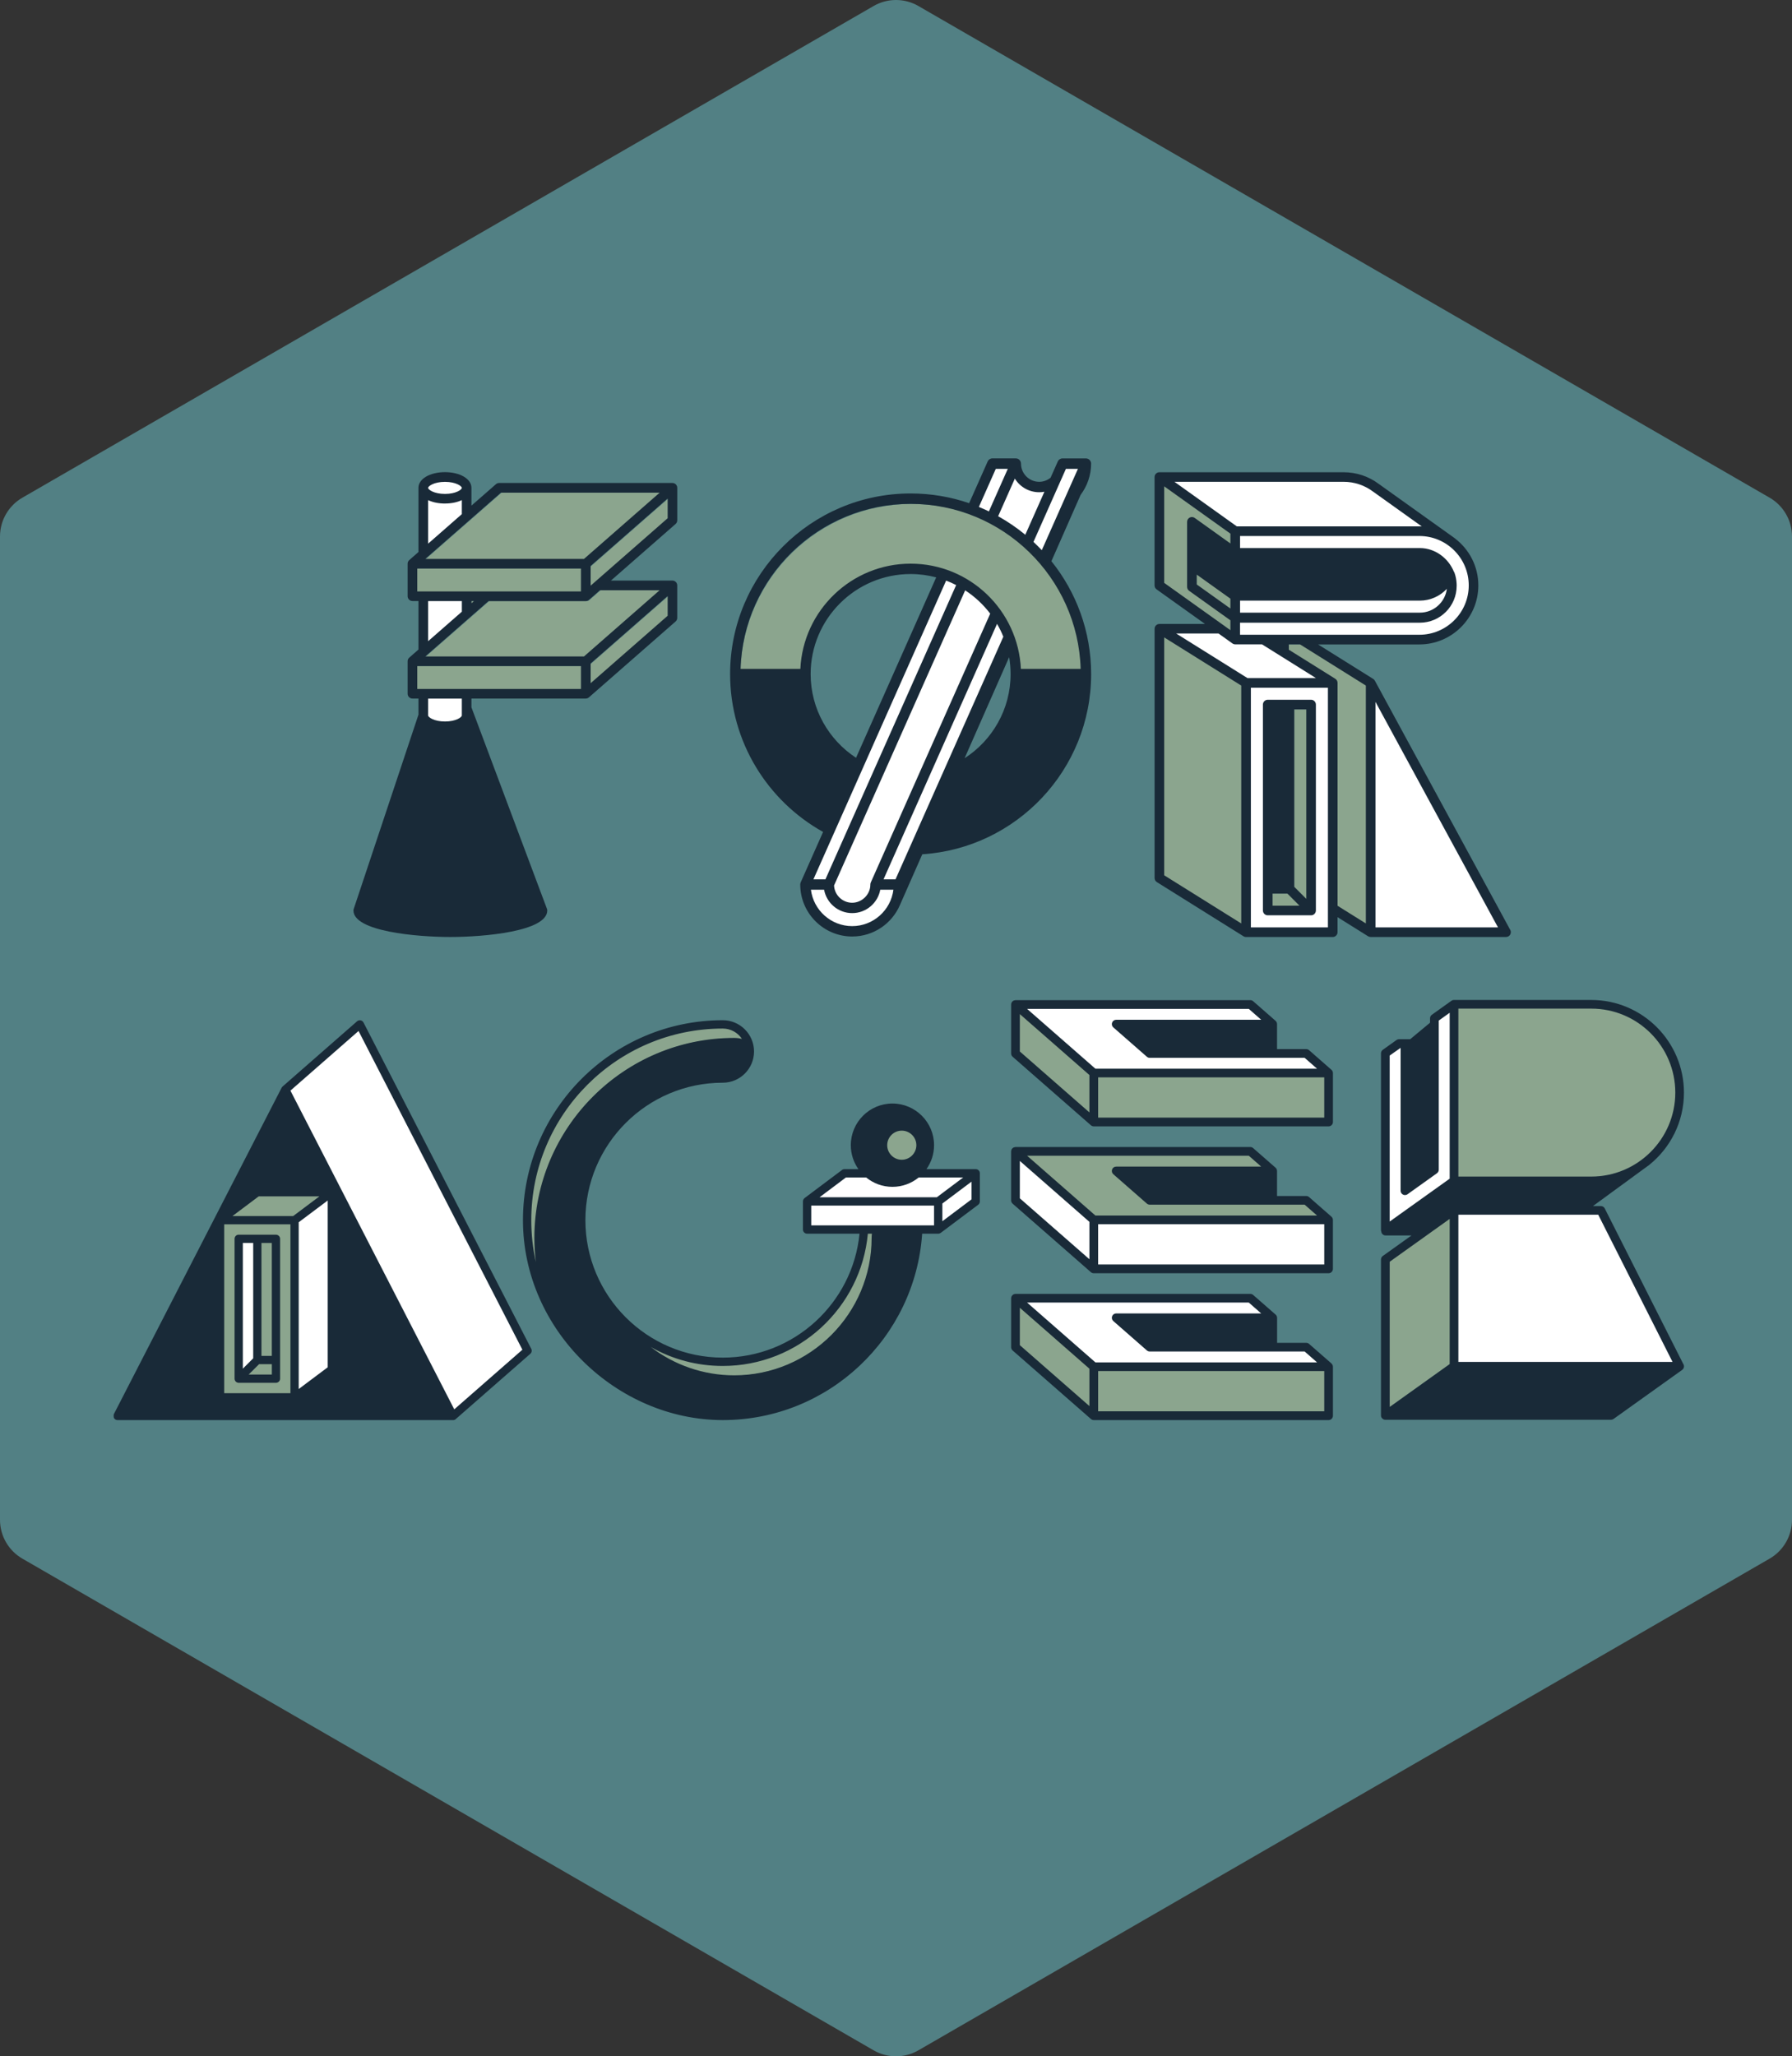 <?xml version="1.0" encoding="UTF-8" standalone="no"?>
<svg
   viewBox="0 0 627.7 719.96"
   version="1.1"
   id="svg125"
   sodipodi:docname="FORAGER_HEX2.svg"
   width="627.7"
   height="719.96"
   inkscape:version="1.1.2 (b8e25be833, 2022-02-05)"
   xmlns:inkscape="http://www.inkscape.org/namespaces/inkscape"
   xmlns:sodipodi="http://sodipodi.sourceforge.net/DTD/sodipodi-0.dtd"
   xmlns="http://www.w3.org/2000/svg"
   xmlns:svg="http://www.w3.org/2000/svg">
  <rect x="0" y="0" width="627.7" height="719.96" fill="#333333" stroke="none"/>
  <sodipodi:namedview
     id="namedview127"
     pagecolor="#ffffff"
     bordercolor="#666666"
     borderopacity="1.0"
     inkscape:pageshadow="2"
     inkscape:pageopacity="0.0"
     inkscape:pagecheckerboard="0"
     showgrid="false"
     inkscape:zoom="0.96574036"
     inkscape:cx="92.675013"
     inkscape:cy="305.46513"
     inkscape:window-width="1920"
     inkscape:window-height="1009"
     inkscape:window-x="-8"
     inkscape:window-y="-8"
     inkscape:window-maximized="1"
     inkscape:current-layer="svg125" />
  <defs
     id="defs71">
    <style
       id="style69">.i{fill:#8ba58e;stroke:#8ba58e;}.i,.j{stroke-miterlimit:10;}.k{fill:#192a38;}.l{fill:#528084;}.j{fill:#fff;stroke:#fff;}</style>
  </defs>
  <g
     id="a"
     transform="translate(-740.33,-108.43)">
    <path
       class="l"
       d="m 740.33,296.26 v 344.3 c 0,5.6 2.99,10.78 7.84,13.58 l 298.17,172.15 c 4.85,2.8 10.83,2.8 15.68,0 l 298.17,-172.15 c 4.85,-2.8 7.84,-7.98 7.84,-13.58 v -344.3 c 0,-5.6 -2.99,-10.78 -7.84,-13.58 L 1062.02,110.53 c -4.85,-2.8 -10.83,-2.8 -15.68,0 L 748.17,282.68 c -4.85,2.8 -7.84,7.98 -7.84,13.58 z"
       id="path73" />
  </g>
  <g
     id="b"
     transform="translate(-740.33,-108.43)">
    <g
       id="g84">
      <path
         class="j"
         d="m 828.9,583.82 -3.63,3.63 v -44.01 h 3.63 z m 70.44,17.87 23.86,-20.88 -57.39,-111.59 -23.86,20.88 z m -44.33,-14.73 v -58.39 l -10.16,7.62 v 58.39 z"
         id="path76" />
      <path
         class="j"
         d="m 1024.37,537.29 v -6.93 h 43.02 v 6.93 z m 19.24,-16.77 c 2.51,2.05 5.72,3.28 9.2,3.28 3.48,0 6.69,-1.23 9.2,-3.28 h 15.59 l -9.24,6.93 h -41.08 l 9.24,-6.93 h 7.08 z m 36.91,7.66 -10.21,7.66 v -6.2 l 10.21,-7.66 z"
         id="path78" />
      <path
         class="j"
         d="m 1121.81,549.16 -24.37,-21.33 v -13.09 l 24.37,21.33 z m 55.79,-87.66 4.35,3.81 h -50.79 c -0.63,0 -1.2,0.39 -1.43,0.99 -0.22,0.59 -0.05,1.27 0.42,1.68 l 11.75,10.28 c 0.28,0.24 0.63,0.38 1,0.38 h 54.27 l 4.35,3.81 h -77.64 l -23.94,-20.95 h 77.64 z m 0,102.82 4.35,3.81 h -50.79 c -0.63,0 -1.2,0.4 -1.43,0.99 -0.22,0.59 -0.05,1.26 0.42,1.68 l 11.75,10.28 c 0.28,0.24 0.63,0.38 1,0.38 h 54.27 l 4.35,3.81 h -77.64 l -23.94,-20.95 h 77.64 z m -52.75,-13.33 V 536.9 h 79.21 v 14.09 z"
         id="path80" />
      <path
         class="j"
         d="m 1227,477.85 3.82,-2.7 v 50.01 c 0,0.57 0.32,1.1 0.83,1.36 0.22,0.11 0.46,0.17 0.7,0.17 0.31,0 0.62,-0.1 0.89,-0.28 l 10.31,-7.36 c 0.4,-0.29 0.64,-0.75 0.64,-1.24 v -52.23 l 3.82,-2.73 v 58.09 l -21,15 v -58.09 z m 24.05,107.25 v -51.54 h 48.99 l 26.03,51.54 z"
         id="path82" />
    </g>
    <g
       id="g94">
      <path
         class="i"
         d="M 841.83,595.82 H 818.62 V 536.7 h 23.21 z m -20.31,-62.02 9.19,-6.89 h 21.28 l -9.19,6.89 z m 8.7,6.53 h -6.53 c -0.8,0 -1.45,0.65 -1.45,1.45 v 48.96 c 0,0.1 0.01,0.19 0.03,0.29 0,0.04 0.02,0.08 0.03,0.12 0.02,0.05 0.03,0.1 0.05,0.15 0.02,0.05 0.05,0.09 0.07,0.13 0.02,0.04 0.04,0.08 0.06,0.12 0.05,0.08 0.11,0.15 0.18,0.22 v 0 c 0.07,0.07 0.14,0.13 0.22,0.18 0.04,0.02 0.08,0.04 0.11,0.06 0.05,0.02 0.09,0.05 0.14,0.07 0.05,0.02 0.1,0.03 0.15,0.05 0.04,0.01 0.08,0.03 0.12,0.04 0.09,0.02 0.19,0.03 0.28,0.03 h 13.06 c 0.8,0 1.45,-0.65 1.45,-1.45 v -48.96 c 0,-0.8 -0.65,-1.45 -1.45,-1.45 h -6.53 z m 5.08,48.96 v -3.63 h -4.48 l -3.63,3.63 h 8.1 z m 0,-46.06 h -3.63 v 39.53 h 3.63 z"
         id="path86" />
      <path
         class="i"
         d="m 927.78,549.93 c -1.07,-4.77 -1.61,-9.68 -1.61,-14.67 0,-36.99 30.09,-67.08 67.08,-67.08 2.78,0 5.27,1.42 6.71,3.62 -0.88,-0.22 -1.78,-0.34 -2.7,-0.34 -38.6,0 -70,31.4 -70,70 0,2.84 0.17,5.67 0.52,8.47 z m 65.47,36.37 c 26.55,0 48.42,-20.37 50.82,-46.3 h 1.42 c -0.06,0.48 -0.1,0.96 -0.1,1.46 0,26.54 -21.59,48.12 -48.13,48.12 -10.76,0 -20.99,-3.6 -29.25,-9.93 7.57,4.32 16.2,6.65 25.24,6.65 z m 62.71,-72.19 c -2.81,0 -5.1,-2.29 -5.1,-5.1 0,-2.81 2.29,-5.1 5.1,-5.1 2.81,0 5.11,2.29 5.11,5.1 0,2.81 -2.29,5.1 -5.11,5.1 z"
         id="path88" />
      <path
         class="i"
         d="m 1121.67,497.55 -24.37,-21.33 v -13.09 l 24.37,21.33 z m 0,102.83 -24.37,-21.33 v -13.09 l 24.37,21.33 z m 55.79,-87.67 4.35,3.81 h -50.79 c -0.63,0 -1.2,0.39 -1.43,0.99 -0.22,0.59 -0.05,1.26 0.42,1.68 l 11.75,10.28 c 0.28,0.24 0.63,0.38 1,0.38 h 54.27 l 4.35,3.81 h -77.64 l -23.94,-20.95 h 77.64 z m -52.75,-13.33 v -14.09 h 79.21 v 14.09 z m 0,102.83 v -14.09 h 79.21 v 14.09 z"
         id="path90" />
      <path
         class="i"
         d="m 1247.87,534.82 v 50.84 l -21,15 v -50.84 z m 3.06,-73.62 h 46.58 c 16.21,0 29.4,13.19 29.4,29.4 0,16.21 -13.19,29.4 -29.4,29.4 h -46.58 v -58.79 z"
         id="path92" />
    </g>
    <g
       id="g104">
      <path
         class="k"
         d="m 926.42,580.67 c 0.3,0.59 0.17,1.32 -0.34,1.76 l -26.03,22.78 c 0,0 -0.03,0.02 -0.04,0.04 l -0.04,0.04 c 0,0 0,0 0,0 -0.25,0.22 -0.58,0.35 -0.94,0.35 H 781.51 c -0.51,0 -0.97,-0.26 -1.24,-0.69 -0.17,-0.43 -0.17,-0.97 -0.05,-1.42 l 58.75,-114.25 c 0,0 0.01,-0.02 0.02,-0.03 0.01,-0.02 0.03,-0.05 0.04,-0.07 0.03,-0.04 0.05,-0.08 0.08,-0.12 0.02,-0.02 0.03,-0.04 0.05,-0.06 0.04,-0.04 0.07,-0.08 0.11,-0.11 0.01,-0.01 0.02,-0.02 0.03,-0.04 L 865.41,466 c 0.34,-0.29 0.79,-0.42 1.23,-0.33 0.44,0.09 0.81,0.36 1.02,0.76 l 58.76,114.25 z m -84.35,-43.58 h -23.21 v 59.12 h 23.21 z m 0.97,-2.9 9.19,-6.89 h -21.28 l -9.19,6.89 z m -12.57,6.53 h -6.53 c -0.8,0 -1.45,0.65 -1.45,1.45 v 48.96 c 0,0.09 0.01,0.19 0.03,0.28 0,0.04 0.02,0.08 0.03,0.12 0.02,0.05 0.03,0.1 0.05,0.15 0.02,0.05 0.05,0.09 0.07,0.13 0.02,0.04 0.04,0.08 0.06,0.12 0.05,0.08 0.11,0.15 0.18,0.22 v 0 c 0.07,0.07 0.14,0.13 0.22,0.18 0.04,0.02 0.08,0.04 0.11,0.06 0.05,0.02 0.09,0.05 0.14,0.07 0.05,0.02 0.1,0.03 0.15,0.05 0.04,0.01 0.08,0.03 0.12,0.04 0.09,0.02 0.19,0.03 0.28,0.03 h 13.06 c 0.8,0 1.45,-0.65 1.45,-1.45 v -48.96 c 0,-0.8 -0.65,-1.45 -1.45,-1.45 h -6.53 z m -1.45,43.28 -3.63,3.63 v -44.01 h 3.63 z m -1.58,5.68 3.63,-3.62 h 4.48 v 3.62 h -8.1 z m 8.1,-6.53 h -3.63 v -39.53 h 3.63 z m 63.91,18.72 23.86,-20.88 -57.39,-111.59 -23.86,20.88 z m -44.33,-14.73 v -58.39 l -10.16,7.62 v 58.39 z"
         id="path96" />
      <path
         class="k"
         d="m 1083.55,519.23 v 9.84 c 0,0.46 -0.22,0.89 -0.58,1.17 l -13.12,9.84 c 0,0 -0.01,0 -0.02,0 -0.24,0.18 -0.54,0.29 -0.86,0.29 h -5.63 c -2.45,36.4 -32.83,65.26 -69.83,65.26 -37,0 -70,-31.4 -70,-70 0,-38.6 31.4,-70 70,-70 6.03,0 10.94,4.91 10.94,10.94 0,6.03 -4.91,10.94 -10.94,10.94 -26.54,0 -48.13,21.59 -48.13,48.12 0,26.53 21.59,48.13 48.13,48.13 24.94,0 45.5,-19.07 47.89,-43.39 h -18.36 c -0.8,0 -1.46,-0.65 -1.46,-1.46 v -9.84 c 0,-0.47 0.22,-0.87 0.56,-1.14 0,0 0.01,-0.02 0.02,-0.03 l 13.12,-9.84 c 0.25,-0.19 0.56,-0.29 0.88,-0.29 h 4.85 c -1.67,-2.37 -2.66,-5.27 -2.66,-8.39 0,-8.04 6.54,-14.58 14.58,-14.58 8.04,0 14.58,6.54 14.58,14.58 0,3.12 -0.99,6.01 -2.66,8.39 h 17.25 c 0,0 0,0 0.01,0 0.22,0 0.44,0.05 0.64,0.15 0.49,0.25 0.81,0.75 0.81,1.3 z m -155.52,31.08 c -0.34,-2.81 -0.52,-5.64 -0.52,-8.48 0,-38.6 31.4,-70 70,-70 0.92,0 1.82,0.11 2.7,0.34 -1.44,-2.2 -3.93,-3.62 -6.71,-3.62 -36.99,0 -67.08,30.09 -67.08,67.08 0,4.99 0.54,9.9 1.61,14.67 v 0 z m 40.23,29.72 c 8.26,6.33 18.49,9.93 29.25,9.93 26.54,0 48.13,-21.59 48.13,-48.12 0,-0.5 0.04,-0.98 0.1,-1.46 h -1.42 c -2.4,25.93 -24.27,46.3 -50.82,46.3 -9.04,0 -17.67,-2.33 -25.24,-6.65 z m 99.25,-42.57 v -6.93 h -43.02 v 6.93 z m -30.87,-16.77 -9.24,6.93 h 41.08 l 9.24,-6.93 h -15.59 c -2.51,2.05 -5.72,3.28 -9.2,3.28 -3.48,0 -6.69,-1.23 -9.2,-3.28 h -7.08 z m 24.67,-11.3 c 0,-2.81 -2.29,-5.1 -5.11,-5.1 -2.82,0 -5.1,2.29 -5.1,5.1 0,2.81 2.29,5.1 5.1,5.1 2.81,0 5.11,-2.29 5.11,-5.1 z m 19.32,12.76 -10.21,7.66 v 6.2 l 10.21,-7.66 z"
         id="path98" />
      <path
         class="k"
         d="m 1206.72,534.43 c 0.31,0.28 0.5,0.68 0.5,1.13 v 17.14 c 0,0.84 -0.68,1.52 -1.52,1.52 h -82.26 c -0.38,0 -0.72,-0.14 -1,-0.38 l -27.42,-23.99 c -0.33,-0.29 -0.52,-0.71 -0.52,-1.15 v -17.14 c 0,-0.6 0.35,-1.14 0.9,-1.39 l 0.63,-0.14 h 82.26 c 0.37,0 0.73,0.13 1,0.38 l 7.75,6.78 c 0.37,0.28 0.62,0.72 0.61,1.3 v 8.69 h 10.23 c 0.37,0 0.72,0.13 1,0.38 l 7.85,6.88 z m -0.01,51.39 c 0.32,0.3 0.52,0.7 0.52,1.15 v 17.14 c 0,0.84 -0.68,1.52 -1.52,1.52 h -82.26 c -0.38,0 -0.72,-0.14 -0.98,-0.37 l -27.44,-24 c -0.33,-0.29 -0.52,-0.71 -0.52,-1.14 v -17.14 c 0,-0.6 0.35,-1.14 0.9,-1.39 0.2,-0.09 0.41,-0.14 0.63,-0.14 h 82.26 c 0.37,0 0.72,0.13 1,0.38 l 7.75,6.78 c 0.38,0.28 0.62,0.72 0.62,1.22 v 8.76 c 0,0 10.22,0 10.22,0 0.37,0 0.73,0.13 1,0.38 l 7.84,6.85 z m 0.02,-102.81 c 0.31,0.28 0.5,0.68 0.5,1.12 v 17.14 c 0,0.84 -0.68,1.52 -1.52,1.52 h -82.26 c -0.38,0 -0.72,-0.14 -1,-0.38 l -27.42,-23.99 c -0.33,-0.29 -0.52,-0.71 -0.52,-1.15 v -17.14 c 0,-0.6 0.35,-1.14 0.89,-1.39 l 0.63,-0.14 h 82.26 c 0.37,0 0.73,0.13 1,0.38 l 7.75,6.78 c 0.37,0.28 0.62,0.72 0.61,1.3 v 8.69 h 10.23 c 0.37,0 0.72,0.13 1,0.38 z m -84.8,1.81 -24.37,-21.33 v 13.09 l 24.37,21.33 z m 0,51.41 -24.37,-21.33 v 13.09 l 24.37,21.33 z m 0,51.41 -24.37,-21.33 v 13.09 l 24.37,21.33 z m -21.84,-125.98 23.94,20.95 h 77.64 l -4.35,-3.81 h -54.27 c -0.37,0 -0.72,-0.13 -1,-0.38 l -11.75,-10.28 c -0.48,-0.42 -0.65,-1.09 -0.42,-1.68 0.23,-0.59 0.79,-0.99 1.43,-0.99 h 50.79 l -4.35,-3.81 h -77.64 z m 0,51.41 23.94,20.95 h 77.64 l -4.35,-3.81 h -54.27 c -0.37,0 -0.72,-0.13 -1,-0.38 l -11.75,-10.28 c -0.48,-0.42 -0.64,-1.09 -0.42,-1.68 0.22,-0.59 0.79,-0.99 1.43,-0.99 h 50.79 l -4.35,-3.81 h -77.64 z m 0,51.41 23.94,20.95 h 77.64 l -4.35,-3.81 h -54.27 c -0.37,0 -0.72,-0.13 -1,-0.38 l -11.75,-10.28 c -0.48,-0.42 -0.65,-1.09 -0.42,-1.68 0.22,-0.59 0.79,-0.99 1.43,-0.99 h 50.79 l -4.35,-3.81 h -77.64 z m 104.1,-13.33 v -14.09 h -79.21 v 14.09 z m 0,51.41 v -14.09 h -79.21 v 14.09 z m 0,-102.83 v -14.09 h -79.21 v 14.09 z"
         id="path100" />
      <path
         class="k"
         d="m 1330.03,586.11 c 0.11,0.21 0.16,0.45 0.16,0.68 0,0.02 0,0.04 0,0.06 0,0.02 0,0.04 0,0.05 -0.03,0.45 -0.25,0.88 -0.63,1.16 l -24.05,17.18 c -0.26,0.18 -0.57,0.28 -0.89,0.28 h -79.03 c -0.66,0 -1.25,-0.43 -1.46,-1.06 -0.05,-0.15 -0.07,-0.31 -0.07,-0.46 0,0 0,0 0,0 v 0 -54.59 c 0,-0.49 0.24,-0.96 0.64,-1.24 l 10.05,-7.18 h -9.08 c -0.79,0 -1.44,-0.61 -1.51,-1.38 -0.06,-0.17 -0.1,-0.35 -0.1,-0.53 v -61.85 c 0,-0.49 0.24,-0.96 0.64,-1.24 l 4.81,-3.44 c 0.26,-0.18 0.57,-0.28 0.89,-0.28 h 3.9 l 6.94,-5.77 v -1.54 c 0,-0.49 0.24,-0.96 0.64,-1.24 l 6.87,-4.91 c 0,0 0.01,0 0.02,-0.01 0.02,-0.01 0.03,-0.02 0.05,-0.03 0.06,-0.04 0.12,-0.07 0.18,-0.1 0.02,-0.01 0.05,-0.02 0.07,-0.03 0.08,-0.03 0.16,-0.06 0.25,-0.08 0,0 0.01,0 0.02,0 0.08,-0.02 0.17,-0.02 0.25,-0.02 0.01,0 0.02,0 0.04,0 h 48.1 c 17.89,0 32.45,14.56 32.45,32.45 0,10.2 -4.73,19.31 -12.11,25.26 -0.04,0.05 -11.72,8.58 -19.75,14.44 h 2.76 c 0.58,0 1.1,0.33 1.36,0.84 l 27.57,54.59 z m -102.91,-50 21,-15 v -58.09 l -3.82,2.73 v 52.22 c 0,0.49 -0.24,0.96 -0.64,1.24 l -10.31,7.36 c -0.26,0.19 -0.58,0.28 -0.89,0.28 -0.24,0 -0.48,-0.05 -0.7,-0.17 -0.51,-0.26 -0.83,-0.79 -0.83,-1.36 v -50.01 l -3.82,2.69 v 58.09 z m 0,14.08 v 50.84 l 21,-15 v -50.84 z m 24.05,-29.82 h 46.58 c 16.21,0 29.4,-13.19 29.4,-29.4 0,-16.21 -13.19,-29.4 -29.4,-29.4 h -46.58 v 58.79 z m 75.02,64.9 -26.03,-51.54 h -48.99 v 51.54 z"
         id="path102" />
    </g>
  </g>
  <g
     id="c"
     transform="translate(-740.33,-108.43)">
    <path
       class="j"
       d="m 895.92,284.59 c 2.28,0 4.32,-0.44 5.9,-1.19 v 4.91 l -11.81,10.33 v -15.23 c 1.58,0.75 3.62,1.19 5.9,1.19 z m 5.9,68.3 v 5.9 c 0,0.61 -2.07,2.11 -5.9,2.11 -3.83,0 -5.9,-1.5 -5.9,-2.11 v -5.9 z m 0,-73.78 c 0,0.61 -2.07,2.11 -5.9,2.11 -3.83,0 -5.9,-1.5 -5.9,-2.11 0,-0.61 2.07,-2.11 5.9,-2.11 3.83,0 5.9,1.5 5.9,2.11 z m 0,39.63 v 3.71 l -11.8,10.33 v -14.04 z"
       id="path107" />
    <path
       class="j"
       d="m 1038.57,432.55 c -7.41,0 -13.54,-5.57 -14.44,-12.74 h 4.6 c 0.86,4.65 4.94,8.19 9.84,8.19 4.9,0 8.98,-3.53 9.84,-8.19 h 4.61 c -0.9,7.17 -7.03,12.74 -14.44,12.74 v 0 z m 32.91,-120.98 c 1.2,0.46 2.37,0.98 3.51,1.57 l -45.79,103.03 h -4.21 z m 6.67,3.41 c 3.37,2.2 6.34,4.97 8.77,8.16 l -41.83,94.11 c -0.1,0.23 -0.15,0.48 -0.15,0.73 0,0 0,0 0,0.01 0,3.51 -2.86,6.37 -6.37,6.37 -3.51,0 -6.17,-2.67 -6.35,-6.02 z m -24.39,101.19 h -4.21 l 39.76,-89.45 c 0.84,1.44 1.58,2.94 2.21,4.5 l -37.75,84.95 z m 39.32,-143.74 -6.62,14.9 c -1.15,-0.56 -2.32,-1.08 -3.51,-1.56 l 5.93,-13.34 z m 6.12,23.08 c -2.96,-2.44 -6.14,-4.61 -9.51,-6.49 l 5.85,-13.17 c 1.76,2.86 4.92,4.77 8.52,4.77 0.62,0 1.22,-0.06 1.82,-0.17 l -6.69,15.06 z m 18.44,-23.08 -12.66,28.48 c -0.94,-1 -1.92,-1.96 -2.92,-2.89 l 11.37,-25.59 h 4.2 z"
       id="path109" />
    <path
       class="j"
       d="M 1173.29,292.6 1151.45,277 h 59.24 c 3.78,0 7.36,1.19 10.4,3.48 l 17,12.14 c -0.28,-0.01 -0.56,-0.02 -0.84,-0.02 z m -1.52,41 v 0 c 0.28,0.2 0.61,0.31 0.97,0.31 h 9.38 l 18.89,11.81 h -23.99 l -24.96,-15.6 h 14.83 l 4.87,3.48 z m 2.66,-3.05 v -4.22 h 62.99 c 7.11,0 12.9,-5.78 12.9,-12.9 0,-0.03 0,-0.05 0,-0.08 0,-0.03 0,-0.05 0,-0.08 0,-0.08 0,-0.16 0,-0.23 0,-0.14 0,-0.28 -0.02,-0.43 -0.06,-1.26 -0.3,-2.51 -0.72,-3.72 -0.06,-0.16 -0.13,-0.3 -0.23,-0.43 -1.96,-4.81 -6.63,-8.28 -11.92,-8.28 h -62.99 v -4.22 h 62.82 c 9.53,0 17.29,7.76 17.29,17.29 0,9.53 -7.76,17.28 -17.29,17.28 h -62.82 z m 0,-7.74 v -4.21 h 62.99 c 3.65,0 7.06,-1.56 9.45,-4.13 -0.58,4.7 -4.6,8.34 -9.45,8.34 z m 3.79,110.19 v -83.9 h 26.98 V 433 Z m 22.77,-78 c 0,-0.93 -0.76,-1.69 -1.69,-1.69 h -15.18 c -0.93,0 -1.69,0.76 -1.69,1.69 v 72.09 c 0,0.93 0.76,1.69 1.69,1.69 h 15.18 c 0.93,0 1.69,-0.76 1.69,-1.69 z m 20.87,78 v -78.95 l 42.91,78.95 z"
       id="path111" />
  </g>
  <g
     id="d"
     transform="translate(-740.33,-108.43)">
    <path
       class="i"
       d="m 886.92,308 h 57.34 v 8.01 h -57.34 z m 0,42.16 v -8.01 h 57.34 v 8.01 z m 84.89,-68.72 -26.5,23.19 h -55.59 l 26.5,-23.19 z m -26.5,57.34 h -55.59 l 22.16,-19.39 h 34.06 c 0.42,0 0.79,-0.16 1.09,-0.41 0,0 0.02,0 0.03,-0.01 l 3.86,-3.38 h 20.89 z m -38.54,-19.39 -0.87,0.76 v -0.76 z m 0,0 z m 67.85,-29.01 -26.98,23.61 v -6.9 l 26.98,-23.61 z m 0,34.15 -26.98,23.61 v -6.9 l 26.98,-23.61 z"
       id="path114" />
    <path
       class="i"
       d="m 1098.36,343.13 c -0.95,-20.48 -17.91,-36.85 -38.62,-36.85 -20.71,0 -37.67,16.37 -38.62,36.85 h -20.94 c 0.97,-32.02 27.31,-57.77 59.56,-57.77 32.25,0 58.6,25.75 59.56,57.77 z"
       id="path116" />
    <path
       class="i"
       d="m 1148.57,313.04 v -33.8 l 23.19,16.56 v 3.45 l -12.51,-8.94 c -0.51,-0.37 -1.19,-0.42 -1.75,-0.13 -0.56,0.29 -0.91,0.87 -0.91,1.5 v 22.77 c 0,0.54 0.26,1.06 0.7,1.37 l 14.47,10.34 v 3.44 z m 0,19.09 26.98,16.86 v 83.29 l -26.98,-16.86 z m 11.38,-18.55 v -3.45 l 11.8,8.43 v 3.45 z m 26.56,108.25 h 5.21 l 4.21,4.21 h -9.42 z m 21.99,-75.2 c 0,0 0,0 -0.01,-0.01 l -16.28,-10.18 v -1.89 h 3.9 l 23.08,14.43 v 83.29 l -9.91,-6.19 v -78.04 c 0,-0.6 -0.31,-1.12 -0.78,-1.42 v 0 z m -14.4,72.81 v -62.12 h 4.21 v 66.33 z"
       id="path118" />
  </g>
  <g
     id="e"
     transform="translate(-740.33,-108.43)">
    <path
       id="f"
       class="k"
       d="m 977.55,290.62 c 0,0.49 -0.21,0.95 -0.58,1.27 l -22.64,19.81 h 21.53 c 0.7,0 1.33,0.44 1.58,1.09 0.07,0.19 0.1,0.38 0.11,0.57 0,0 0,0.01 0,0.02 v 11.38 c 0,0.49 -0.21,0.95 -0.58,1.27 l -30.35,26.56 c 0,0 -0.02,0 -0.02,0.01 -0.3,0.25 -0.67,0.41 -1.09,0.41 h -40.05 v 3.07 l 26.45,70.54 c 0.07,0.19 0.11,0.39 0.11,0.59 0,7.34 -22.2,9.28 -33.94,9.28 -11.74,0 -33.94,-1.94 -33.94,-9.28 0,-0.18 0.03,-0.36 0.09,-0.53 l 22.68,-68.04 v -5.63 h -2.11 c -0.93,0 -1.69,-0.76 -1.69,-1.69 v -11.38 c 0,-0.5 0.22,-0.94 0.56,-1.25 0,0 0.01,-0.02 0.02,-0.02 l 3.22,-2.82 v -16.99 h -2.11 c -0.93,0 -1.69,-0.76 -1.69,-1.69 v -11.38 c 0,-0.5 0.22,-0.94 0.56,-1.25 0,0 0.01,-0.02 0.02,-0.02 l 3.22,-2.82 v -22.48 c 0,-3.12 3.99,-5.48 9.28,-5.48 5.29,0 9.27,2.36 9.27,5.48 v 6.24 l 8.59,-7.51 c 0.31,-0.27 0.7,-0.42 1.11,-0.42 h 60.72 c 0.23,0 0.47,0.05 0.69,0.15 0.6,0.27 0.99,0.87 0.99,1.54 v 11.38 z m -91.06,24.88 h 57.34 v -8.01 h -57.34 z m 57.34,34.15 v -8.01 h -57.34 v 8.01 z m -28.03,-68.72 -26.5,23.19 h 55.59 l 26.5,-23.19 z m 55.59,34.15 H 950.5 l -3.86,3.38 c 0,0 -0.02,0 -0.03,0.01 -0.29,0.25 -0.67,0.41 -1.09,0.41 h -34.06 l -22.16,19.39 h 55.59 z M 896.2,277.14 c -3.83,0 -5.9,1.49 -5.9,2.11 0,0.62 2.07,2.11 5.9,2.11 3.83,0 5.9,-1.5 5.9,-2.11 0,-0.61 -2.07,-2.11 -5.9,-2.11 z m 0,7.59 c -2.28,0 -4.32,-0.44 -5.9,-1.19 v 15.23 l 11.8,-10.33 v -4.91 c -1.58,0.75 -3.62,1.19 -5.9,1.19 v 0 z m -5.9,34.15 v 14.04 l 11.81,-10.33 v -3.71 z m 0,34.15 v 5.9 c 0,0.61 2.07,2.11 5.9,2.11 3.83,0 5.9,-1.5 5.9,-2.11 v -5.9 z m 15.18,-34.15 z m 0,0 v 0.76 l 0.87,-0.76 z m 68.72,-35.91 -26.98,23.61 v 6.9 l 26.98,-23.61 z m 0,34.15 -26.98,23.61 v 6.9 l 26.98,-23.61 z" />
    <path
       id="g"
       class="k"
       d="m 1108.62,304.92 c 8.7,10.83 13.91,24.58 13.91,39.52 0,33.49 -26.17,60.97 -59.14,63.09 l -7.79,17.67 c 0,0 -0.02,0.03 -0.02,0.04 -2.77,6.51 -9.23,11.08 -16.74,11.08 -10.03,0 -18.2,-8.16 -18.2,-18.2 0,0 0,-0.02 0,-0.02 0,-0.11 0.01,-0.21 0.03,-0.32 0,-0.02 0.01,-0.04 0.02,-0.07 0.02,-0.09 0.05,-0.18 0.08,-0.26 0,-0.02 0.01,-0.04 0.02,-0.05 0,0 0,-0.01 0,-0.02 l 7.85,-17.67 c -19.41,-10.81 -32.57,-31.54 -32.57,-55.28 0,-34.86 28.36,-63.23 63.23,-63.23 7.17,0 14.07,1.2 20.5,3.41 l 6.49,-14.61 c 0.29,-0.66 0.94,-1.08 1.66,-1.08 h 8.19 c 0.62,0 1.19,0.31 1.53,0.83 0.19,0.3 0.29,0.64 0.29,0.98 0,0 0,0.01 0,0.02 0,3.51 2.86,6.37 6.37,6.37 1.46,0 2.87,-0.51 4,-1.44 l 2.52,-5.67 c 0.29,-0.66 0.94,-1.08 1.66,-1.08 h 8.19 c 0.62,0 1.19,0.31 1.53,0.83 0.19,0.3 0.29,0.63 0.29,0.98 0,0 0,0.01 0,0.02 0,0.02 0,0.05 0,0.07 v 0 c -0.02,3.95 -1.33,7.75 -3.67,10.86 l -10.24,23.24 z m 10.24,37.7 c -0.96,-32.02 -27.31,-57.77 -59.56,-57.77 -32.25,0 -58.6,25.75 -59.56,57.77 h 20.94 c 0.95,-20.48 17.91,-36.84 38.62,-36.84 20.71,0 37.67,16.37 38.62,36.84 z m -78.68,31.14 28.08,-63.18 c -2.86,-0.76 -5.87,-1.17 -8.96,-1.17 -19.31,0 -35.02,15.71 -35.02,35.02 0,12.26 6.34,23.07 15.91,29.32 z m -1.35,58.92 c 7.41,0 13.54,-5.57 14.44,-12.74 h -4.6 c -0.86,4.65 -4.94,8.19 -9.84,8.19 -4.9,0 -8.98,-3.53 -9.84,-8.19 h -4.61 c 0.9,7.17 7.03,12.74 14.44,12.74 v 0 z m -13.57,-16.37 h 4.2 l 45.79,-103.03 c -1.14,-0.59 -2.3,-1.11 -3.51,-1.57 l -46.49,104.6 z m 7.22,2.17 c 0.18,3.35 2.96,6.02 6.35,6.02 3.39,0 6.37,-2.86 6.37,-6.37 0,0 0,0 0,-0.01 0,-0.25 0.05,-0.49 0.15,-0.73 l 41.83,-94.11 c -2.43,-3.19 -5.4,-5.96 -8.77,-8.16 l -45.94,103.36 z m 59.3,-87.12 c -0.63,-1.56 -1.37,-3.06 -2.21,-4.5 l -39.76,89.45 h 4.2 l 37.76,-84.95 z m 2.03,7.15 -15.6,35.39 c 9.68,-6.24 16.11,-17.11 16.11,-29.46 0,-2.02 -0.18,-4 -0.51,-5.93 z m -4.67,-65.93 -5.93,13.34 c 1.19,0.49 2.36,1.01 3.51,1.56 l 6.62,-14.9 z m 17.01,8.02 c -0.6,0.11 -1.21,0.17 -1.82,0.17 -3.6,0 -6.76,-1.91 -8.52,-4.77 l -5.85,13.17 c 3.37,1.88 6.55,4.05 9.51,6.49 l 6.69,-15.05 z m 7.55,-8.02 -11.37,25.59 c 1,0.93 1.98,1.9 2.92,2.89 l 12.66,-28.48 h -4.2 z" />
    <path
       id="h"
       class="k"
       d="m 1269.35,433.99 c 0.28,0.52 0.27,1.16 -0.03,1.67 -0.3,0.51 -0.86,0.83 -1.45,0.83 h -47.43 c -0.32,0 -0.62,-0.1 -0.88,-0.25 0,0 -0.01,0 -0.02,0 l -10.7,-6.69 v 5.26 c 0,0.93 -0.76,1.69 -1.69,1.69 h -30.35 c -0.1,0 -0.2,-0.01 -0.3,-0.03 -0.03,0 -0.06,-0.01 -0.08,-0.02 -0.08,-0.02 -0.15,-0.04 -0.23,-0.07 -0.02,0 -0.04,-0.01 -0.06,-0.02 -0.08,-0.03 -0.15,-0.07 -0.23,-0.12 l -30.35,-18.97 c -0.49,-0.31 -0.79,-0.85 -0.79,-1.43 v -87.27 c 0,-0.61 0.33,-1.18 0.87,-1.47 0.25,-0.14 0.53,-0.21 0.8,-0.21 0,0 0,0 0.01,0 h 15.98 l -16.97,-12.12 c -0.44,-0.32 -0.7,-0.83 -0.7,-1.37 v -37.94 c 0,-0.93 0.76,-1.69 1.69,-1.69 h 64.5 c 4.51,0 8.8,1.43 12.4,4.13 l 26.53,18.95 c 0.06,0.04 0.11,0.09 0.16,0.14 4.94,3.78 8.13,9.73 8.13,16.41 0,11.39 -9.27,20.66 -20.66,20.66 h -35.48 l 19.3,12.06 c 0.25,0.16 0.45,0.37 0.59,0.62 v 0 c 0,0 47.43,87.27 47.43,87.27 z m -98.03,-104.92 v -3.45 l -14.47,-10.34 c -0.44,-0.32 -0.7,-0.83 -0.7,-1.37 v -22.77 c 0,-0.63 0.35,-1.21 0.91,-1.5 0.56,-0.29 1.24,-0.24 1.75,0.13 l 12.51,8.94 v -3.44 l -23.19,-16.56 v 33.8 z m -23.19,85.82 26.98,16.86 v -83.29 l -26.98,-16.86 z m 89.38,-122.17 c 0.28,0 0.56,0 0.84,0.02 l -17,-12.14 c -3.04,-2.29 -6.63,-3.48 -10.4,-3.48 h -59.24 l 21.84,15.6 z m -70.35,37.52 h -14.83 l 24.96,15.6 h 23.99 l -18.89,-11.81 h -9.38 c -0.36,0 -0.7,-0.12 -0.97,-0.31 v 0 l -4.87,-3.48 z m 4.16,-8.75 v -3.45 l -11.8,-8.43 v 3.45 z m 66.19,9.18 c 9.53,0 17.29,-7.75 17.29,-17.28 0,-9.53 -7.75,-17.29 -17.29,-17.29 h -62.82 v 4.22 h 62.99 c 5.29,0 9.96,3.48 11.92,8.28 0.1,0.13 0.17,0.28 0.23,0.43 0.42,1.21 0.66,2.45 0.72,3.71 0,0.14 0.01,0.28 0.02,0.43 0,0.08 0,0.15 0,0.23 v 0.15 c 0,7.11 -5.78,12.9 -12.9,12.9 h -62.99 v 4.22 h 62.82 z m 0.17,-7.74 c 4.85,0 8.87,-3.65 9.45,-8.34 -2.39,2.57 -5.8,4.13 -9.45,4.13 h -62.99 v 4.21 z m -32.21,110.19 v -83.9 h -26.98 v 83.9 z m -4.21,-5.91 c 0,0.93 -0.76,1.69 -1.69,1.69 h -15.18 c -0.93,0 -1.69,-0.76 -1.69,-1.69 v -72.09 c 0,-0.93 0.76,-1.69 1.69,-1.69 h 15.18 c 0.93,0 1.69,0.76 1.69,1.69 z m -15.18,-1.69 h 9.42 l -4.21,-4.22 h -5.21 z m 21.99,-79.41 c 0.47,0.3 0.78,0.82 0.78,1.42 v 78.03 l 9.91,6.19 v -83.29 l -23.08,-14.43 h -3.9 v 1.88 l 16.28,10.18 c 0,0 0,0 0.01,0.01 v 0 z m -10.18,77.03 V 356.8 h -4.21 v 62.12 z m 67.15,9.98 -42.91,-78.95 v 78.95 z" />
  </g>
</svg>
